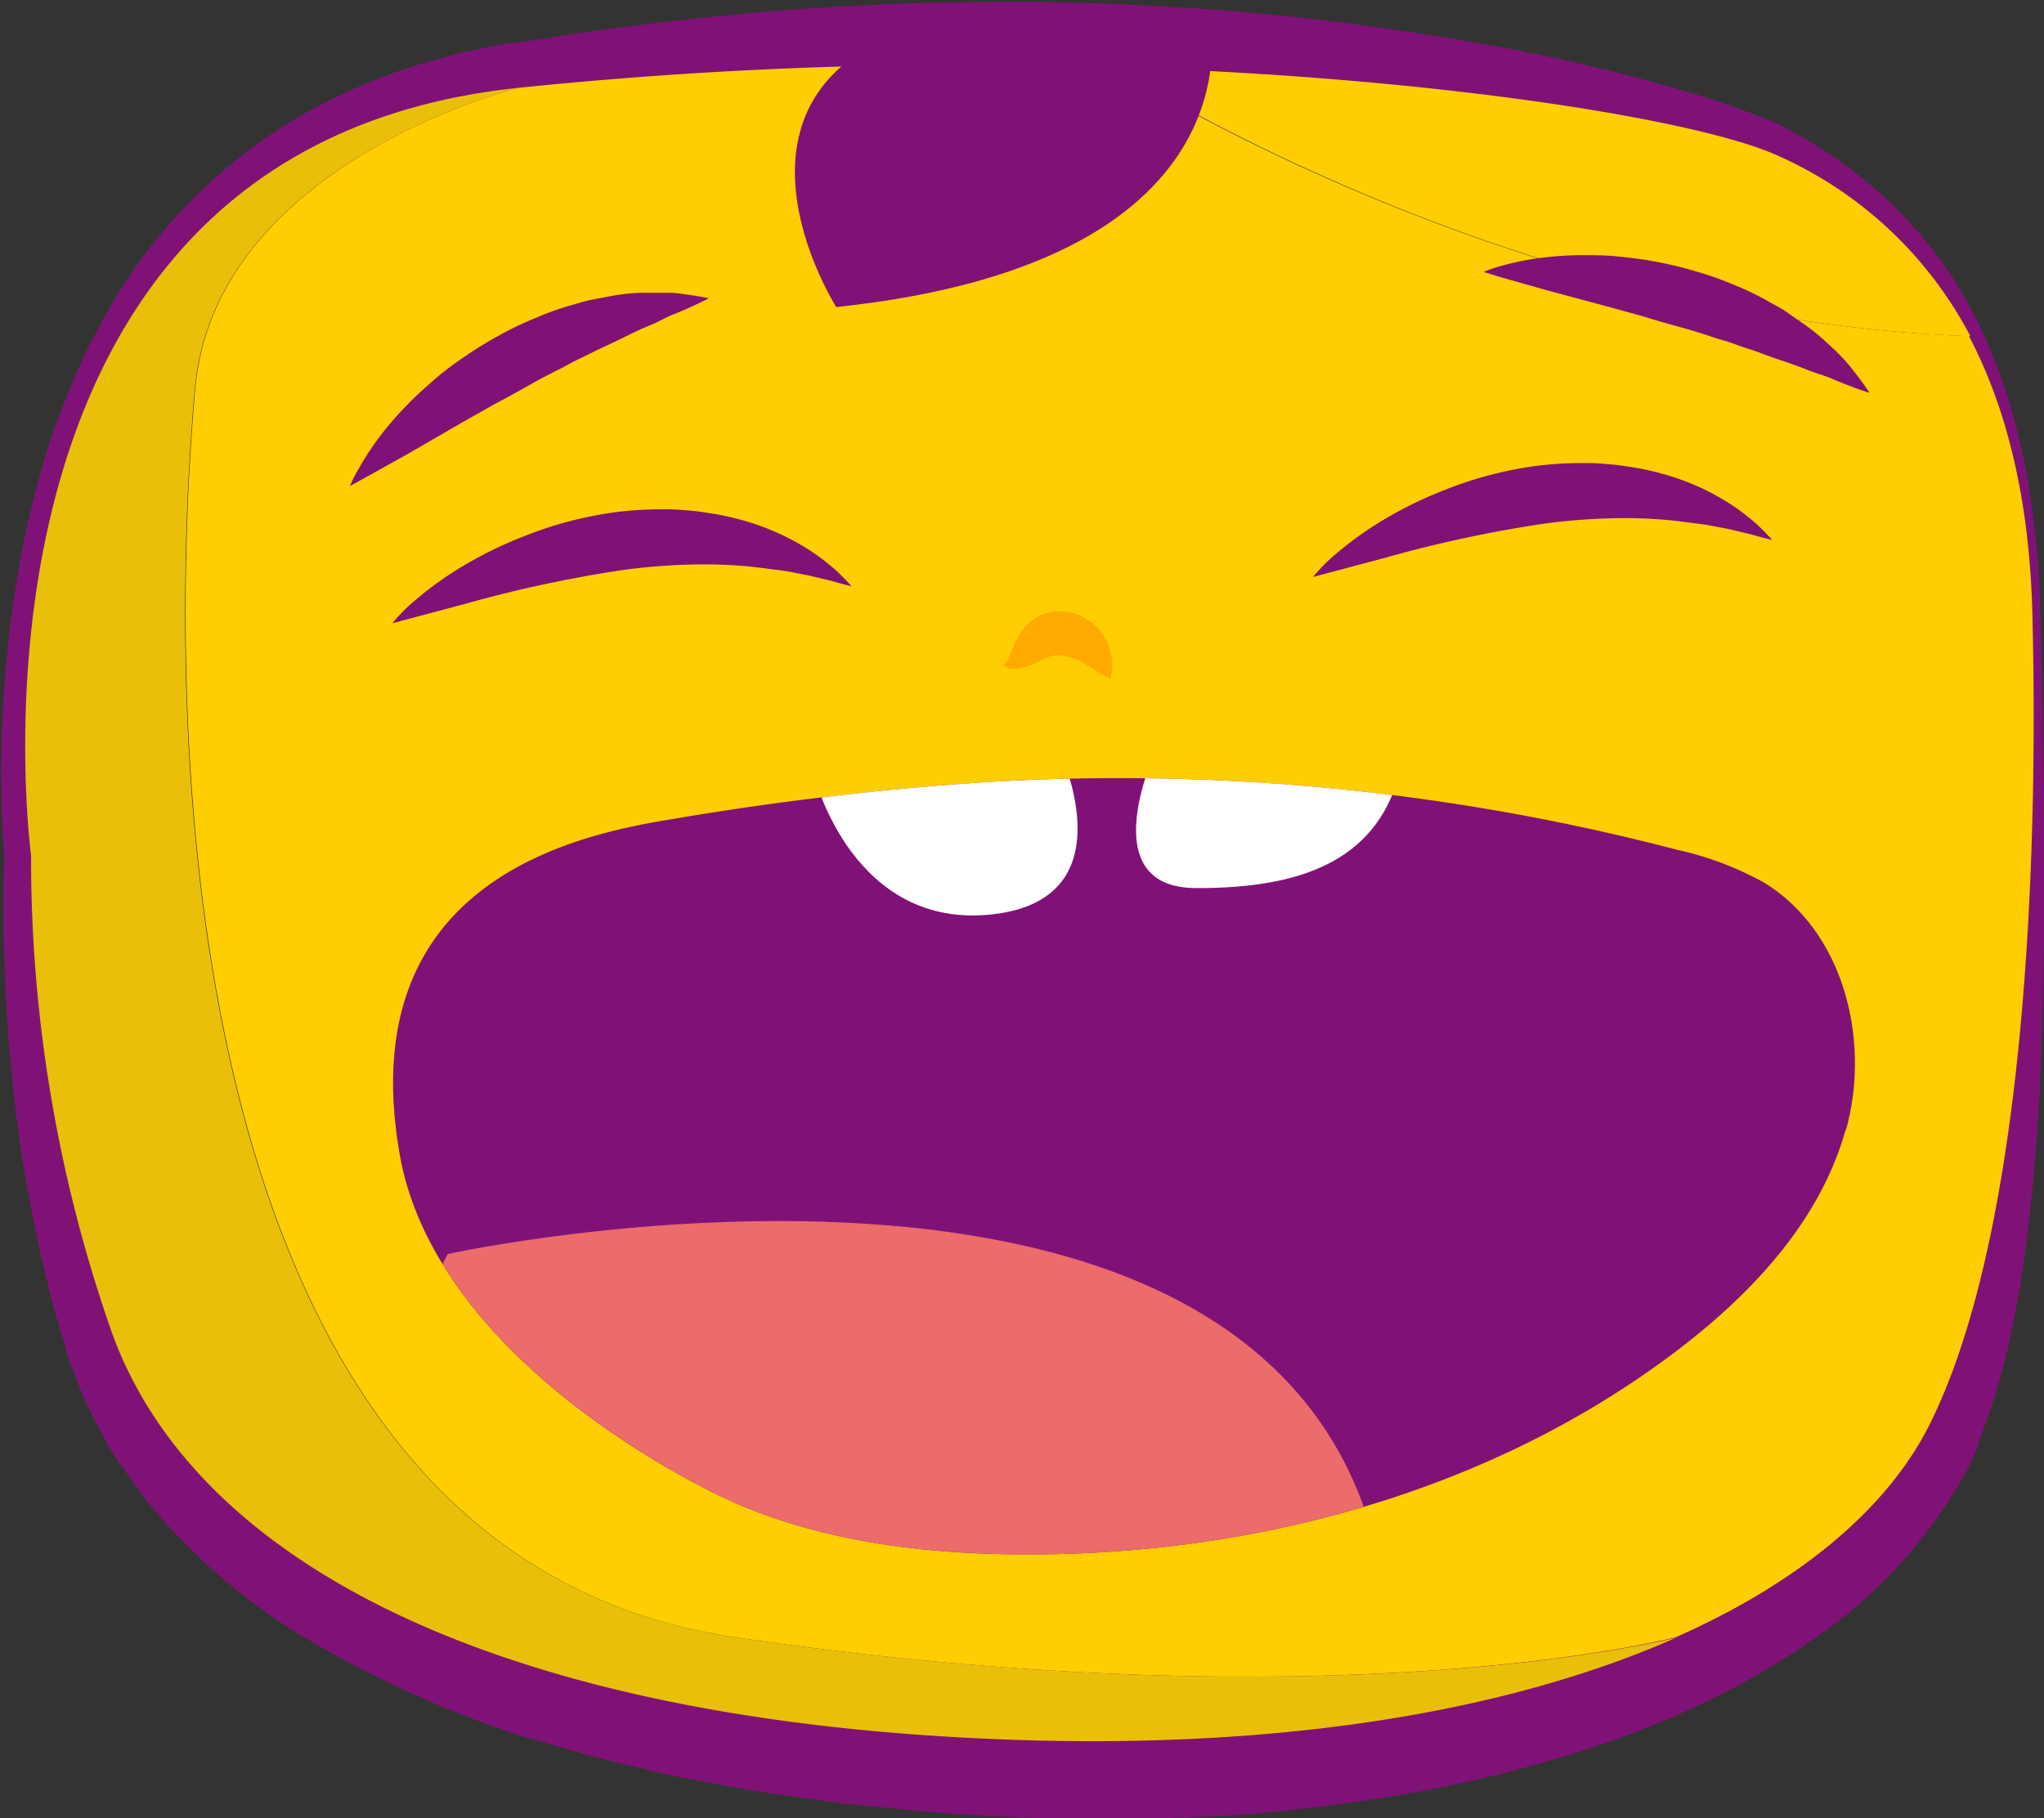 <svg id="Layer_1" data-name="Layer 1" xmlns="http://www.w3.org/2000/svg" xmlns:xlink="http://www.w3.org/1999/xlink" viewBox="0 0 141.36 125.77"><rect x="0" y="0" width="141.36" height="125.77" fill="#333333" stroke="none"/><defs><style>.cls-1{fill:none;}.cls-2{fill:#801277;}.cls-3{fill:#ffce00;}.cls-4{fill:#eabf0a;}.cls-5{fill:#fa0;}.cls-6{clip-path:url(#clip-path);}.cls-7{fill:#fff;}.cls-8{fill:#ec6b6b;}</style><clipPath id="clip-path" transform="translate(-217.19 -61.38)"><path id="_Clipping_Path_" data-name="&lt;Clipping Path&gt;" class="cls-1" d="M344.89,139.42c1.67-6.21-.24-13.67-5.72-17a22.22,22.22,0,0,0-6-2.26,152.57,152.57,0,0,0-47.42-4.7,209.94,209.94,0,0,0-21.9,2.55c-6.07,1-22.46,3.89-19,23.31,1.91,10.62,12.74,18.71,21.23,23.09,6.62,3.42,14.22,4.44,21.67,4.49,16.08.11,32.45-4.3,45.29-14,5.2-3.93,9.94-8.94,11.74-15.2Z"/></clipPath></defs><title>Untitled-2</title><g id="_Group_" data-name="&lt;Group&gt;"><path id="_Compound_Path_" data-name="&lt;Compound Path&gt;" class="cls-2" d="M357.31,104a58.08,58.08,0,0,0-.48-6.09A45.51,45.51,0,0,0,355.56,92a33.69,33.69,0,0,0-2.24-5.59c-.22-.44-.49-.9-.71-1.29s-.54-.89-.81-1.3A23.11,23.11,0,0,0,350,81.41a24.75,24.75,0,0,0-9.34-6.83L340,74.3l-.34-.13-.17-.07-.08,0,0,0,0,0c-.47-.14-1-.37-1.42-.44-.82-.21-1.81-.41-2.77-.58-1.94-.34-3.94-.59-5.93-.81-4-.4-8-.72-12.09-.91s-8.09-.38-12.14-.5c-2-.09-4-.14-6.07-.19l-6.07-.15c-4.06-.1-8.09-.15-12.15-.18s-8.1,0-12.16,0-8.11.13-12.17.25l-3,.12-2.95.25a11.81,11.81,0,0,0-1.43.19l-1.36.22a24.2,24.2,0,0,0-2.76.61,30,30,0,0,0-10.29,4.89,26.92,26.92,0,0,0-2.23,1.84c-.71.65-1.36,1.38-2,2.07a35.31,35.31,0,0,0-3.44,4.75,41.19,41.19,0,0,0-4.47,11,58.86,58.86,0,0,0-1.7,11.89c-.07,2-.08,4,0,6a50.35,50.35,0,0,0,.56,5.92v.32A87,87,0,0,0,223,134.69a89.94,89.94,0,0,0,3.74,13.59c.38,1.1.82,2.18,1.26,3.25l.33.81,0,.1,0,.05-.06-.15.1.2.2.41.82,1.63c.14.26.27.57.41.79l.42.6.81,1.21a10.52,10.52,0,0,0,1,1.22l1,1.22a37.68,37.68,0,0,0,10.4,7.75A69,69,0,0,0,256,172.3,111.28,111.28,0,0,0,269.62,175c1.14.2,2.31.3,3.47.43l3.48.37c2.34.13,4.67.35,7,.41l3.53.12c.57,0,1.22.06,1.71.06l1.82,0c1.24,0,2.37,0,3.52,0s2.32,0,3.48-.07a134.21,134.21,0,0,0,13.87-1.15c2.29-.31,4.55-.72,6.8-1.16s4.45-1,6.62-1.66c1.07-.35,2.17-.65,3.22-1,.53-.19,1.07-.36,1.58-.57l1.51-.58,1.66-.69c.48-.22,1-.42,1.45-.66,1-.47,2-1,2.92-1.51a29,29,0,0,0,9.6-8.05c.15-.2.28-.42.42-.63l.21-.32c-.11.23,0,0,0,.07l0-.05.05-.1.11-.2.87-1.6c.31-.55.47-1,.71-1.49s.47-.95.68-1.49a66.62,66.62,0,0,0,2.34-6.59,112.41,112.41,0,0,0,3.15-14c.76-4.76,1.29-9.57,1.58-14.4s.38-9.67.3-14.51Zm1,0c.15,4.86.21,9.71.25,14.58s0,9.74-.17,14.64A142.09,142.09,0,0,1,357.24,148a72.24,72.24,0,0,1-1.39,7.46c-.32,1.24-.74,2.64-1.14,3.83l-.63,1.71-.08.21,0,.11,0,.05c0,.07,0-.09-.08.18l-.22.49c-.15.32-.29.65-.46,1a33.41,33.41,0,0,1-11.06,12c-1.09.77-2.23,1.46-3.37,2.13-.57.34-1.19.66-1.79,1l-1.64.84-1.84.84c-.59.28-1.2.51-1.8.76-1.2.51-2.42.95-3.64,1.38a90.85,90.85,0,0,1-14.91,3.68c-2.51.42-5,.72-7.54,1s-5,.38-7.55.46a145,145,0,0,1-15-.3c-2.49-.15-5-.46-7.48-.69l-3.74-.52c-1.24-.18-2.49-.33-3.73-.58l-3.72-.69c-1.24-.24-2.47-.57-3.71-.86-2.47-.53-4.91-1.34-7.36-2a74.41,74.41,0,0,1-14.18-6.3,42.28,42.28,0,0,1-12.15-10.38L225.76,163a15.84,15.84,0,0,1-1.15-1.74l-1-1.92-.51-1c-.15-.31-.23-.57-.35-.86l-.65-1.7-.16-.42-.08-.21s-.17-.41-.1-.25l0-.06,0-.11-.27-.91c-.36-1.22-.72-2.43-1-3.66a97.92,97.92,0,0,1-2.52-14.79c-.26-2.47-.38-5-.47-7.43s-.11-4.92,0-7.49l0,.32a76.92,76.92,0,0,1,.06-12.66,73.62,73.62,0,0,1,2-12.43c.26-1,.56-2,.85-3s.64-2,1.05-3,.75-2,1.22-2.94c.22-.48.43-1,.67-1.45l.76-1.41a36.23,36.23,0,0,1,19.13-17,29.54,29.54,0,0,1,3.15-1.1l1.64-.46a16.14,16.14,0,0,1,1.59-.4l1.51-.31.76-.15.38-.08.19,0,.09,0h0l.17,0,3.08-.49c4.12-.64,8.26-1.11,12.4-1.52s8.31-.63,12.47-.77c2.08-.06,4.16-.07,6.25-.09s4.2.05,6.24.11,4.16.19,6.24.31,4.15.32,6.23.51c4.15.43,8.28,1,12.4,1.68s8.22,1.54,12.29,2.62c2,.54,4.07,1.11,6.1,1.79,1,.36,2,.7,3.13,1.18.58.22,1,.46,1.44.69l0,0,.12.06.09.05.18.1.35.2.7.42A30.53,30.53,0,0,1,351.84,80c.6.88,1.14,1.8,1.66,2.75.25.47.47.92.7,1.38s.45,1,.65,1.47a38.07,38.07,0,0,1,1.94,6,48.61,48.61,0,0,1,1.08,6.14,59.16,59.16,0,0,1,.43,6.19Z" transform="translate(-217.19 -61.38)"/></g><path id="_Path_" data-name="&lt;Path&gt;" class="cls-3" d="M253,67.46s-20.88,5.19-22.3,20.76S226.31,168.5,268,174.63c41.26,6.06,64.56.14,65.09,0,8.86-3.93,14.76-9.12,17.55-14.72,6.16-12.33,7.59-36,7.11-55.95-.2-8.34-1.9-14.59-4.39-19.33-30.6-1.07-56.49-16.91-59.2-18.62A305.55,305.55,0,0,0,253,67.46Z" transform="translate(-217.19 -61.38)"/><path id="_Path_2" data-name="&lt;Path&gt;" class="cls-3" d="M340.26,72.2c-5.19-2.44-23.16-5.47-46-6.18,2.71,1.71,28.6,17.55,59.2,18.62A27.74,27.74,0,0,0,340.26,72.2Z" transform="translate(-217.19 -61.38)"/><path id="_Path_3" data-name="&lt;Path&gt;" class="cls-4" d="M268,174.63c-41.74-6.13-38.76-70.84-37.33-86.41S253,67.46,253,67.46c-40.3,4.27-33.66,53.1-33.66,53.1A99,99,0,0,0,225,153.76c6.16,16.59,28.45,27,63.37,28,19.08.52,34.05-2.37,44.72-7.09C332.61,174.77,309.31,180.69,268,174.63Z" transform="translate(-217.19 -61.38)"/><g id="_Group_2" data-name="&lt;Group&gt;"><g id="_Group_3" data-name="&lt;Group&gt;"><path id="_Path_4" data-name="&lt;Path&gt;" class="cls-5" d="M286.6,107.4a3,3,0,0,0,.28-.39,8.19,8.19,0,0,0,.43-1,4.35,4.35,0,0,1,.94-1.45,3.19,3.19,0,0,1,1.11-.71,3.3,3.3,0,0,1,1.5-.17,3.69,3.69,0,0,1,2.26,1.16l.1.11a.64.64,0,0,1,.09.11l.15.21a3.39,3.39,0,0,1,.26.45,3.88,3.88,0,0,1,.29.84,4.29,4.29,0,0,1,.07,1.28,3.22,3.22,0,0,1-.08.5,4.52,4.52,0,0,1-.45-.23c-.27-.15-.62-.38-1-.61l-.57-.34a2.84,2.84,0,0,0-.27-.14l-.14-.07s-.09-.06-.07,0l-.06,0a3.51,3.51,0,0,0-.92-.24,2.1,2.1,0,0,1-.27,0,1.71,1.71,0,0,0-.43.08c-.36.12-.85.4-1.35.6a2.94,2.94,0,0,1-1.36.23A1.27,1.27,0,0,1,286.6,107.4Z" transform="translate(-217.19 -61.38)"/></g><g id="_Group_4" data-name="&lt;Group&gt;"><path id="_Path_5" data-name="&lt;Path&gt;" class="cls-2" d="M241.39,95A8.79,8.79,0,0,1,242,93.8a19.61,19.61,0,0,1,1.9-2.79,22,22,0,0,1,1.5-1.67c.55-.58,1.18-1.13,1.84-1.71s1.38-1.11,2.14-1.62a26.78,26.78,0,0,1,2.37-1.45,22.12,22.12,0,0,1,2.52-1.2,18.19,18.19,0,0,1,2.55-.9c.42-.12.83-.26,1.25-.34l1.22-.23a14.38,14.38,0,0,1,2.25-.26c.7,0,1.35,0,1.91,0s1.07.11,1.48.16c.81.11,1.27.22,1.27.22s-.43.24-1.16.57c-.37.16-.81.37-1.31.56s-1,.51-1.65.77-1.24.56-1.91.89-1.37.63-2.09,1c-.36.18-.72.35-1.09.53s-.73.4-1.1.58c-.75.37-1.5.77-2.24,1.19s-1.48.83-2.23,1.22l-2.16,1.22-3.87,2.24-2.85,1.59Z" transform="translate(-217.19 -61.38)"/></g><g id="_Group_5" data-name="&lt;Group&gt;"><path id="_Path_6" data-name="&lt;Path&gt;" class="cls-2" d="M319.8,80.19a8.8,8.8,0,0,1,1.22-.42,19.61,19.61,0,0,1,3.32-.62,22,22,0,0,1,2.24-.12c.8,0,1.64,0,2.5.09s1.76.19,2.66.37a26.77,26.77,0,0,1,2.7.65,22.12,22.12,0,0,1,2.63.93,18.2,18.2,0,0,1,2.44,1.17c.38.22.77.41,1.12.64l1,.7A14.38,14.38,0,0,1,343.44,85c.52.47,1,.92,1.37,1.34s.68.83.93,1.16c.5.65.74,1.05.74,1.05s-.47-.13-1.22-.42c-.37-.15-.83-.31-1.32-.53s-1.1-.38-1.71-.62-1.27-.48-2-.72-1.42-.53-2.18-.77c-.38-.12-.76-.26-1.15-.4s-.79-.23-1.19-.37c-.79-.26-1.6-.52-2.42-.74s-1.64-.46-2.44-.71l-2.39-.66-4.32-1.16L321,80.56Z" transform="translate(-217.19 -61.38)"/></g><path id="_Path_7" data-name="&lt;Path&gt;" class="cls-2" d="M344.89,139.42c1.67-6.21-.24-13.67-5.72-17a22.22,22.22,0,0,0-6-2.26,152.57,152.57,0,0,0-47.42-4.7,209.94,209.94,0,0,0-21.9,2.55c-6.07,1-22.46,3.89-19,23.31,1.91,10.62,12.74,18.71,21.23,23.09,6.62,3.42,14.22,4.44,21.67,4.49,16.08.11,32.45-4.3,45.29-14,5.2-3.93,9.94-8.94,11.74-15.2Z" transform="translate(-217.19 -61.38)"/><g id="_Clip_Group_" data-name="&lt;Clip Group&gt;"><g class="cls-6"><path id="_Path_8" data-name="&lt;Path&gt;" class="cls-7" d="M273.55,115.19s2.67,10.56,12.33,9.43,4.41-11.72,4.41-11.72Z" transform="translate(-217.19 -61.38)"/><path id="_Path_9" data-name="&lt;Path&gt;" class="cls-7" d="M297.22,113.07s-4.67,9.71,2.67,9.74,12.33-1.93,14-7.62S297.22,113.07,297.22,113.07Z" transform="translate(-217.19 -61.38)"/><path id="_Path_10" data-name="&lt;Path&gt;" class="cls-8" d="M248.16,148.12s55.81-12.22,64.1,19.94S229.06,182.47,248.16,148.12Z" transform="translate(-217.19 -61.38)"/></g></g><g id="_Group_6" data-name="&lt;Group&gt;"><path id="_Path_11" data-name="&lt;Path&gt;" class="cls-2" d="M244.33,104.49a11.37,11.37,0,0,1,1-1.08,23.83,23.83,0,0,1,3.11-2.4,27.87,27.87,0,0,1,5-2.54,26.18,26.18,0,0,1,3-1,27.71,27.71,0,0,1,3.23-.65,24.89,24.89,0,0,1,3.32-.21,14.22,14.22,0,0,1,1.64.07,15.44,15.44,0,0,1,1.59.19,18.8,18.8,0,0,1,3,.7,16.74,16.74,0,0,1,4.45,2.2c.55.39,1,.77,1.36,1.08.7.67,1.05,1.08,1.05,1.08s-.55-.12-1.43-.38l-1.6-.38c-.62-.11-1.3-.27-2.05-.36s-1.54-.21-2.39-.28-1.73-.11-2.64-.11a41.83,41.83,0,0,0-5.71.39,88,88,0,0,0-10.79,2.31Z" transform="translate(-217.19 -61.38)"/></g><g id="_Group_7" data-name="&lt;Group&gt;"><path id="_Path_12" data-name="&lt;Path&gt;" class="cls-2" d="M308,101.29a11.39,11.39,0,0,1,1-1.08,23.82,23.82,0,0,1,3.11-2.4,27.86,27.86,0,0,1,5-2.54,26.19,26.19,0,0,1,3-1,27.71,27.71,0,0,1,3.23-.65,24.89,24.89,0,0,1,3.32-.21,14.21,14.21,0,0,1,1.64.07,15.44,15.44,0,0,1,1.59.19,18.8,18.8,0,0,1,3,.7,16.74,16.74,0,0,1,4.45,2.2c.55.39,1,.77,1.36,1.08.7.67,1.05,1.08,1.05,1.08s-.55-.12-1.43-.38l-1.6-.38c-.62-.11-1.3-.27-2.05-.36s-1.54-.21-2.39-.28-1.73-.11-2.64-.11a41.82,41.82,0,0,0-5.71.39,88,88,0,0,0-10.79,2.31Z" transform="translate(-217.19 -61.38)"/></g></g><path id="_Path_13" data-name="&lt;Path&gt;" class="cls-2" d="M300.78,62.1s4.5,17.32-25.75,20.52C275,82.62,259.53,58.13,300.78,62.1Z" transform="translate(-217.19 -61.38)"/></svg>